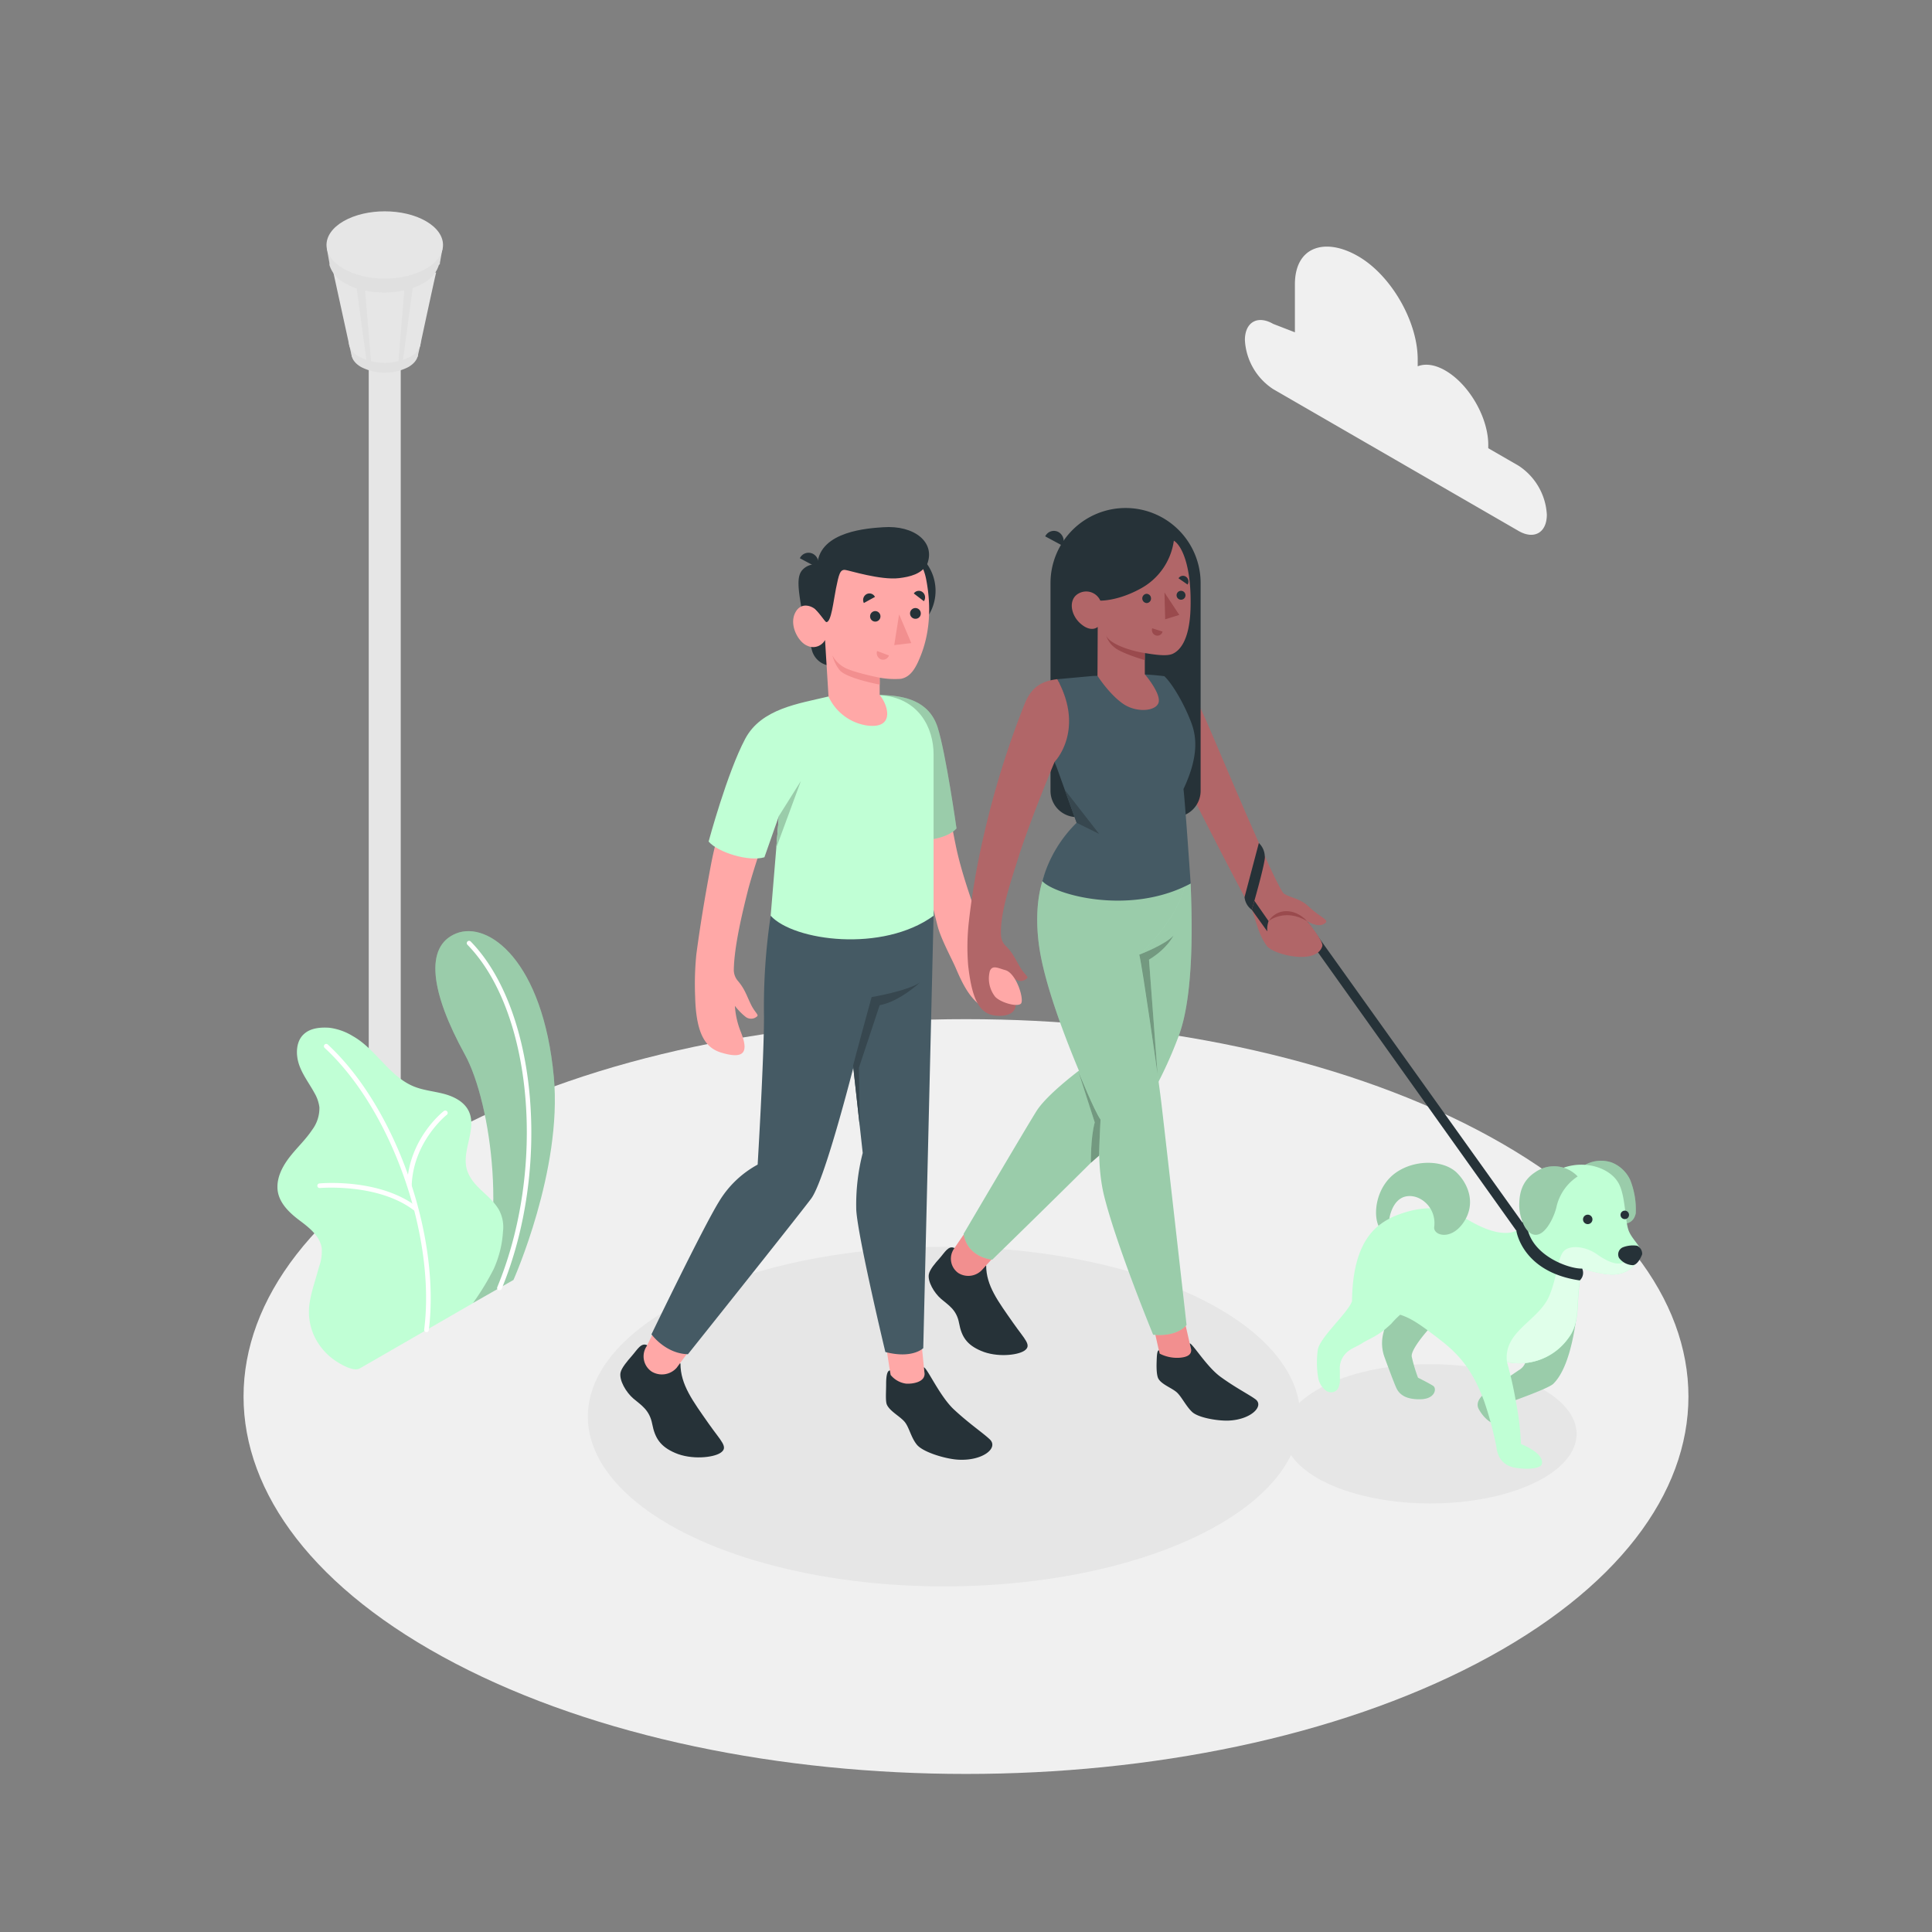 <svg xmlns="http://www.w3.org/2000/svg" viewBox="0 0 500 500"><rect x="0" y="0" width="500" height="500" fill="#808080" stroke="none"/><g id="freepik--Floor--inject-50"><path d="M117.8,430.49c73,38.14,191.39,38.14,264.41,0s73-100,0-138.13-191.4-38.14-264.42,0S44.78,392.35,117.8,430.49Z" style="fill:#f0f0f0"></path></g><g id="freepik--Cloud--inject-50"><path d="M329.49,83.82,335.12,86V73.58c0-9.83,7.85-12.19,16.36-7.27h0C360,71.22,366.9,83.18,366.9,93v1.8c1.93-.77,4.43-.48,7.16,1.1h0c6.13,3.54,11.1,12.14,11.1,19.22V116l7.85,4.53a16.18,16.18,0,0,1,7.31,12.66c0,4.66-3.28,6.55-7.31,4.22L329.49,100.7A16.18,16.18,0,0,1,322.18,88C322.18,83.38,325.46,81.49,329.49,83.82Z" style="fill:#f0f0f0"></path></g><g id="freepik--street-light--inject-50"><rect x="95.43" y="95.55" width="8.28" height="220.17" style="fill:#e6e6e6"></rect><path d="M93,84.74c-3.63,2.1-3.63,5.49,0,7.59a14.51,14.51,0,0,0,13.15,0c3.63-2.1,3.63-5.49,0-7.59A14.51,14.51,0,0,0,93,84.74Z" style="fill:#e0e0e0"></path><path d="M93.48,88c-3.36,1.94-3.36,5.09,0,7a13.43,13.43,0,0,0,12.19,0c3.36-1.94,3.36-5.09,0-7A13.49,13.49,0,0,0,93.48,88Z" style="fill:#e0e0e0"></path><polygon points="108.79 89.21 90.36 89.21 91.08 92.36 108.07 92.36 108.79 89.21" style="fill:#e0e0e0"></polygon><path d="M112.88,70.54H86.28l4.08,18.67h0A5.08,5.08,0,0,0,93,92.33a14.51,14.51,0,0,0,13.15,0,5.08,5.08,0,0,0,2.64-3.12h0S112.76,70.69,112.88,70.54Z" style="fill:#e6e6e6"></path><path d="M113.84,68.35c0-.08,0-.17,0-.25l.67-3.76h-1.64a9.68,9.68,0,0,0-3.19-2.8c-5.61-3.24-14.7-3.24-20.32,0a9.74,9.74,0,0,0-3.18,2.8H84.59l.67,3.76c0,.08,0,.17,0,.25l0,.24h0a7.9,7.9,0,0,0,4,4.69c5.62,3.24,14.71,3.24,20.32,0a7.89,7.89,0,0,0,4-4.69h0Z" style="fill:#e0e0e0"></path><path d="M88.91,57.24c-5.88,3.4-5.88,8.91,0,12.31s15.44,3.4,21.33,0,5.88-8.91,0-12.31S94.8,53.84,88.91,57.24Z" style="fill:#e6e6e6"></path><polygon points="107 73.16 104.19 93.9 103.05 94.18 104.79 73.16 107 73.16" style="fill:#e0e0e0"></polygon><polygon points="92.11 73.16 94.92 93.9 96.07 94.18 94.32 73.16 92.11 73.16" style="fill:#e0e0e0"></polygon></g><g id="freepik--Plants--inject-50"><path d="M122.35,337.25l10.53-6s12.7-28.42,10.45-52.53c-2.8-30-16.94-40.49-25.26-37.15s-6.59,15.28,2.21,31.29C127.27,285.53,131.7,319.5,122.35,337.25Z" style="fill:#C0FFD5"></path><path d="M122.35,337.25l10.53-6s12.7-28.42,10.45-52.53c-2.8-30-16.94-40.49-25.26-37.15s-6.59,15.28,2.21,31.29C127.27,285.53,131.7,319.5,122.35,337.25Z" style="opacity:0.2"></path><path d="M129.24,333.91a.66.66,0,0,1-.23,0,.61.61,0,0,1-.32-.79c12.72-30.72,9.19-71.3-7.71-88.61a.6.6,0,0,1,0-.85.59.59,0,0,1,.84,0c17.2,17.62,20.85,58.8,8,89.91A.61.61,0,0,1,129.24,333.91Z" style="fill:#fff"></path><path d="M93.15,354.12c-1.67,1-5.09-1.13-6.41-2a15.92,15.92,0,0,1-5.28-6.06,15,15,0,0,1-1.32-8.94,35.63,35.63,0,0,1,1.13-4.75c.44-1.53.89-3.07,1.33-4.61a11.78,11.78,0,0,0,.67-4.65c-.4-3.15-3.2-5.36-5.75-7.27-2.81-2.11-5.74-4.89-5.72-8.69,0-2.92,1.53-5.65,3.34-7.94s4-4.33,5.61-6.76a9.35,9.35,0,0,0,1.91-5.9,9.79,9.79,0,0,0-1.28-3.69c-1.34-2.47-3.11-4.73-4-7.39s-.79-6,1.28-7.86c1.7-1.56,4.23-1.78,6.54-1.63a15.19,15.19,0,0,1,6.07,2.14c6,3.35,9.47,10.49,15.87,13.07,2.46,1,5.17,1.22,7.74,1.9s5.19,2,6.38,4.37c2.35,4.69-2,10.47-.36,15.44,1.47,4.41,5.75,6.1,8.15,10.07a9.39,9.39,0,0,1,1.12,5.76,27.36,27.36,0,0,1-2.43,9.75,68.13,68.13,0,0,1-5.35,8.78C122.25,337.35,93.4,354,93.15,354.12Z" style="fill:#C0FFD5"></path><path d="M110.38,344.76h-.08a.6.6,0,0,1-.52-.67c3.06-24.26-8.51-57-25.79-72.92a.6.6,0,0,1,.81-.88c17.54,16.18,29.27,49.36,26.17,73.95A.59.59,0,0,1,110.38,344.76Z" style="fill:#fff"></path><path d="M107.38,313.28a.6.6,0,0,1-.36-.12c-9.3-7-24.09-5.71-24.24-5.7a.59.59,0,0,1-.65-.54.6.6,0,0,1,.54-.65c.63-.06,15.4-1.33,25.07,5.93a.6.6,0,0,1,.12.84A.63.63,0,0,1,107.38,313.28Z" style="fill:#fff"></path><path d="M105.92,307.24h0a.59.59,0,0,1-.57-.62c.46-11.87,9.15-18.8,9.52-19.09a.6.6,0,0,1,.74,1c-.09.06-8.62,6.89-9.06,18.19A.6.6,0,0,1,105.92,307.24Z" style="fill:#fff"></path></g><g id="freepik--Shadows--inject-50"><ellipse cx="244.32" cy="366.62" rx="92.19" ry="43.94" style="fill:#e6e6e6"></ellipse><path d="M343.42,383.84c14.78,7,38.74,7,53.52,0s14.78-18.47,0-25.51-38.74-7.05-53.52,0S328.63,376.79,343.42,383.84Z" style="fill:#e6e6e6"></path></g><g id="freepik--Characters--inject-50"><path d="M167.52,348.16c-1.61-.83-2.63,1.21-4.09,2.85-1,1.15-2.61,3-2.85,4.27-.35,1.93,1.4,5,3.33,6.66s4.17,2.88,4.88,6.57,2.13,5.87,5.94,7.51c4.19,1.81,9.79,1.23,11.69,0,2.25-1.45.19-3-3-7.56-4.12-5.89-7.32-10.1-7.32-15.59Z" style="fill:#263238"></path><path d="M170,343l-2.58,5.3a4.75,4.75,0,0,0,1.14,6.6l.1.07a5.11,5.11,0,0,0,6.47-1l4.53-6.13Z" style="fill:#ffa8a7"></path><path d="M199.45,237a159.17,159.17,0,0,0-1.73,26.13c0,10.91-1.64,38.27-1.64,38.27a26.28,26.28,0,0,0-10,9.57c-4.24,6.87-17.48,34.35-17.48,34.35s3.58,5,9.44,5.15c0,0,27.46-34.41,31.86-40.23s14.61-48.51,14.61-48.51Z" style="fill:#455a64"></path><polygon points="231.21 360.56 239.69 359.72 238.35 346.29 229.13 347.21 231.21 360.56" style="fill:#ffa8a7"></polygon><path d="M239.24,355.17l-.14-1.32c.92.3,4.11,7.48,7.74,10.89,4,3.73,7.54,6.08,9.31,7.76,2.38,2.25-1.9,5.7-8.38,5.25-3.21-.23-8.9-1.93-10.48-3.86s-2-4.59-3.24-6-3.74-2.66-4.52-4.35c-.42-.92-.19-3.5-.2-5.35,0-2.36.34-3.51,1-3.52,0,.2.17,1.17.17,1.17a6.2,6.2,0,0,0,3.95,2.24C235.93,358.21,239.67,357.78,239.24,355.17Z" style="fill:#263238"></path><path d="M241.61,237,238.94,348.9s-2.78,2.83-9.81,1c0,0-7.12-29.69-7.53-36.79a53.67,53.67,0,0,1,1.67-14.72l-2.77-25.17L199.45,237Z" style="fill:#455a64"></path><path d="M220.78,275.8c0-.25,4.79-17.75,4.79-17.75s9.37-1.58,12.53-3.8c0,0-5.34,5-10.44,5.89l-5.37,16.2.21,15.1Z" style="fill:#37474f"></path><path d="M237.59,217.68c-2.81-14.08-.94-26-.66-33,0-1.25,2.27,1.54,2.87,2.64l4,11s1.9,12.68,3.68,21.09c1.45,6.86,4.59,15.59,6.66,21.12,1.08,2.86,3,5.37,4,8.31a35.18,35.18,0,0,1,1.94,9.3c.14,2-.22,3.85-2.49,3.52a8,8,0,0,1-3.5-1.23c-3.3-2.18-5.19-6.29-6.69-9.79-1.11-2.6-3.9-7.62-4.78-11.1C240.33,230.48,238.69,223.22,237.59,217.68Z" style="fill:#ffa8a7"></path><path d="M227.66,179.86c6.45.07,12.79,1.52,15,8.38,2.13,6.7,4.88,26.15,4.88,26.15s-2.71,3.6-11.75,3Z" style="fill:#C0FFD5"></path><path d="M227.66,179.86c6.45.07,12.79,1.52,15,8.38,2.13,6.7,4.88,26.15,4.88,26.15s-2.71,3.6-11.75,3Z" style="opacity:0.2"></path><path d="M183.92,224.2c3.43-18.36,11.32-31.33,12.55-35.92l3.42,23.41a167.91,167.91,0,0,0-6.15,18.06C192,236.56,190,245.13,189.91,251a4.35,4.35,0,0,0,1.05,2.85c1.83,2.13,2.28,3.87,3.43,6.2.9,1.82,1.93,2.53,1.61,2.92a2.31,2.31,0,0,1-3.14.11,16.55,16.55,0,0,1-2.67-2.76,21.66,21.66,0,0,0,1.52,6.71c1.95,4.9,1.34,7.34-5.1,5.37-4-1.23-6.47-4.72-6.71-14.54a77,77,0,0,1,.31-10.85C181.43,237.78,182.88,229.76,183.92,224.2Z" style="fill:#ffa8a7"></path><path d="M214.42,180.25c-7.69,1.85-17.4,3.12-21.56,10.95-4.7,8.84-9.47,26.59-9.47,26.59,2.4,2.82,10.43,5.29,14.44,4.07l3.76-10.7L199.45,237c6,6.54,29,9.59,42.16,0v-41.8c0-6.68-3.71-14.7-14-15.3Z" style="fill:#C0FFD5"></path><polygon points="201.59 211.16 207.27 202.12 200.9 219.4 201.59 211.16" style="fill:#C0FFD5"></polygon><polygon points="201.59 211.16 207.27 202.12 200.9 219.4 201.59 211.16" style="opacity:0.2"></polygon><path d="M207.27,157l2.84,11.22a5.42,5.42,0,0,0,5.25,4.09h3.33V156.67Z" style="fill:#263238"></path><path d="M242.12,152.9a12,12,0,1,1-12-12A12,12,0,0,1,242.12,152.9Z" style="fill:#263238"></path><path d="M211.53,146.07a4.54,4.54,0,0,0-3.78,1.33c-1.62,1.66-1.29,4.73,0,11.79l5,.58Z" style="fill:#263238"></path><path d="M213.88,159.77c-.74.45-1.8-1-2.72-1.94s-3.92-2.28-5.42.87.86,7.46,3.15,8.4a3.5,3.5,0,0,0,4.63-1.47l.9,14.62a13.09,13.09,0,0,0,9.88,7.5c7.21,1,5.73-5,3.36-7.89v-4.47a22.37,22.37,0,0,0,5.48.29c2.64-.5,3.93-2.94,5.17-6.07,1.85-4.66,3-11.27,1.39-19.64-2.12-11.09-14.4-11.33-21.45-6.9S213.88,159.77,213.88,159.77Z" style="fill:#ffa8a7"></path><path d="M213.88,161c-.37,0-1.8-2.36-2.72-3.2-1.29-1.17.37-11.76.37-11.76.65-8.68,13.45-9.34,17-9.59,8.11-.59,13.63,3.9,11.42,9.55-1.46,2.57-4.46,3.28-7.27,3.62-4.77.58-12.89-2-13.91-2.12-1.38-.19-1.67,1.15-2.42,4.81C215.69,155.56,215.14,161,213.88,161Z" style="fill:#263238"></path><path d="M211.54,146.89,207,144.47a2.49,2.49,0,0,1,3.41-1.13A2.69,2.69,0,0,1,211.54,146.89Z" style="fill:#263238"></path><path d="M227.65,175.39s-6.69-1.34-9-2.58a7.7,7.7,0,0,1-3.23-3.2,10.64,10.64,0,0,0,1.83,3.77c1.71,2.18,10.42,3.79,10.42,3.79Z" style="fill:#f28f8f"></path><path d="M227.86,159.53a1.34,1.34,0,1,1-2.68,0,1.35,1.35,0,0,1,1.34-1.38A1.36,1.36,0,0,1,227.86,159.53Z" style="fill:#263238"></path><path d="M226.44,154.48l-2.87,1.58a1.72,1.72,0,0,1,.67-2.28A1.59,1.59,0,0,1,226.44,154.48Z" style="fill:#263238"></path><path d="M227,168.48l3.06,1.15a1.61,1.61,0,0,1-2.08,1A1.72,1.72,0,0,1,227,168.48Z" style="fill:#f28f8f"></path><path d="M239.1,155.59l-2.61-2a1.58,1.58,0,0,1,2.27-.35A1.74,1.74,0,0,1,239.1,155.59Z" style="fill:#263238"></path><path d="M238.3,158.76a1.35,1.35,0,0,1-1.34,1.38,1.39,1.39,0,1,1,1.34-1.38Z" style="fill:#263238"></path><polygon points="232.69 158.99 231.43 166.95 235.84 166.43 232.69 158.99" style="fill:#f28f8f"></polygon><polygon points="338.26 238.38 394.21 316.69 392.43 318.51 338.26 242.5 338.26 238.38" style="fill:#263238"></polygon><path d="M301.36,175c4.84,0,7.56,4.18,10.67,11.21s18.44,44,20.32,45.12,4.13,1.19,6.3,3.25c3.41,3.23,5.77,3.49,4,4.53s-4.36-.73-4.36-.73,4.3,5.23,3.93,6.47c-1.51,5-12.62,2.23-14.33,0-2.78-3.64-3.22-9.07-4.6-10.71s-21.2-40.89-21.2-40.89Z" style="fill:#b16668"></path><path d="M338.26,238.38c-3.15-3.43-7.78-3.43-9.95,0C328.31,238.38,332.48,234.93,338.26,238.38Z" style="fill:#9a4a4d"></path><path d="M327.32,221.56c.42.93-3.35,13.9-3.35,13.9a4.59,4.59,0,0,1-1.88-3.29l3.7-14A4.92,4.92,0,0,1,327.32,221.56Z" style="fill:#263238"></path><path d="M328.31,238.38l-3.67-5.26-.67,2.34,4,5.58A6.37,6.37,0,0,1,328.31,238.38Z" style="fill:#263238"></path><path d="M303.93,211.46H278.66a6.79,6.79,0,0,1-6.79-6.79V150.9a19.43,19.43,0,0,1,19.43-19.43h0a19.42,19.42,0,0,1,19.42,19.43v53.77A6.79,6.79,0,0,1,303.93,211.46Z" style="fill:#263238"></path><path d="M247,323c-1.54-.78-2.51,1.16-3.9,2.72-1,1.1-2.5,2.83-2.72,4.08-.33,1.85,1.33,4.76,3.18,6.36s4,2.75,4.65,6.27,2,5.6,5.68,7.17c4,1.72,9.34,1.17,11.15,0,2.15-1.39.19-2.91-2.82-7.22-3.93-5.62-7-9.64-7-14.88Z" style="fill:#263238"></path><path d="M250.14,318.42l-3.23,4.73a4.54,4.54,0,0,0,1.09,6.3l.1.06a4.87,4.87,0,0,0,6.18-1l5-5.49Z" style="fill:#f28f8f"></path><path d="M308.14,228.66c.2,6,1.27,28-3.13,39.53A108.48,108.48,0,0,1,295.86,287c-1.31,2.24-39.06,39-39.06,39s-6.41-.47-7.42-6.68c0,0,15.46-26.3,18.81-31.69S283.4,274,283.4,274l-1.08-50.55Z" style="fill:#C0FFD5"></path><path d="M308.14,228.66c.2,6,1.27,28-3.13,39.53A108.48,108.48,0,0,1,295.86,287c-1.31,2.24-39.06,39-39.06,39s-6.41-.47-7.42-6.68c0,0,15.46-26.3,18.81-31.69S283.4,274,283.4,274l-1.08-50.55Z" style="opacity:0.2"></path><rect x="299.65" y="341.87" width="8.18" height="11.92" transform="translate(677.04 619.66) rotate(167.19)" style="fill:#f28f8f"></rect><path d="M294.84,247.06a50.38,50.38,0,0,0,7.29-8.41c6.1-8.42,5.16-15.91,5.16-15.91H304.8l-33,.68c-3.28,5.36-4,13.49-2.88,21.42,2.29,16.44,15.91,44.9,15.91,44.9-.19,2.25-1.14,11.71,1,20.09,3.38,13.22,12.6,35.59,12.6,35.59s5.78.83,8.65-2.52c0,0-5.11-45.42-6.48-57.06C299.11,273.25,294.84,247.06,294.84,247.06Z" style="fill:#C0FFD5"></path><path d="M294.84,247.06a50.38,50.38,0,0,0,7.29-8.41c6.1-8.42,5.16-15.91,5.16-15.91H304.8l-33,.68c-3.28,5.36-4,13.49-2.88,21.42,2.29,16.44,15.91,44.9,15.91,44.9-.19,2.25-1.14,11.71,1,20.09,3.38,13.22,12.6,35.59,12.6,35.59s5.78.83,8.65-2.52c0,0-5.11-45.42-6.48-57.06C299.11,273.25,294.84,247.06,294.84,247.06Z" style="opacity:0.2"></path><path d="M273.53,198.65c.34-.58,10.58-14.94.05-22.34,5.59,3,5.88,7.06,5.88,11.05C279.46,191.06,277.93,194.17,273.53,198.65Z" style="fill:#f28f8f"></path><path d="M308.16,348.79l-.26-1.14c.84.16,4.42,6.11,8,8.69,3.89,2.83,7.27,4.51,9,5.78,2.32,1.71-1,5.21-6.77,5.52-2.84.15-8-.71-9.61-2.23s-2.75-4-4-5.1-3.83-2-4.69-3.44c-.48-.76-.55-2.66-.5-4.29s.1-3.14.61-3.12l.2.87A9.86,9.86,0,0,0,305,351.4C306.32,351.34,308.83,351,308.16,348.79Z" style="fill:#263238"></path><path d="M299.59,278.13s-3.85-27.33-4.75-31.07c0,0,6.78-2.58,8.86-4.95,0,0-1.49,3.31-6.34,6.25Z" style="fill:#C0FFD5"></path><path d="M299.59,278.13s-3.85-27.33-4.75-31.07c0,0,6.78-2.58,8.86-4.95,0,0-1.49,3.31-6.34,6.25Z" style="opacity:0.4"></path><path d="M279.09,277.33s4.09,10.17,5.73,12.41c0,0-.41,7.75-.35,9.32l-2.15,1.87s-.1-6.51,1-10.45" style="fill:#C0FFD5"></path><path d="M279.09,277.33s4.09,10.17,5.73,12.41c0,0-.41,7.75-.35,9.32l-2.15,1.87s-.1-6.51,1-10.45" style="opacity:0.4"></path><path d="M306.29,204.2c.52,4.78,1.85,24.46,1.85,24.46-15.79,8.43-35.38,2.84-38.38-.63a33.56,33.56,0,0,1,8.87-15.09l-5.12-14.28s-.61-1.46-.59-1.47c.34-.59,7.48-8.63.7-21.41l9.21-.84,13.5-.39c2.94.16,5,.45,5,.45,1.89,1.76,4.86,6.6,6.78,11.53C309.38,189.71,310.72,194.78,306.29,204.2Z" style="fill:#455a64"></path><path d="M303.79,139.93c2,1.22,4.58,6.38,4.33,17.2-.21,9.17-3.18,11.43-4.67,12.09s-4.37.25-7.17-.21v5.5s3.87,4.49,3.62,7-5.58,3.13-9.2.66-6.67-7.27-6.67-7.27l.06-12.66s-1.64,1.6-4.44-.84c-2.3-2-3.08-5.41-1.28-7.24a4,4,0,0,1,6.39,1.28s4.46.16,10.4-3.1A16.72,16.72,0,0,0,303.79,139.93Z" style="fill:#b16668"></path><path d="M297.88,154.82a1.16,1.16,0,0,1-1.09,1.25,1.2,1.2,0,0,1-.12-2.39A1.17,1.17,0,0,1,297.88,154.82Z" style="fill:#263238"></path><path d="M298.19,162.6l2.68.85a1.37,1.37,0,0,1-1.74,1A1.47,1.47,0,0,1,298.19,162.6Z" style="fill:#9a4a4d"></path><path d="M307.34,151.28,305,149.66a1.36,1.36,0,0,1,1.94-.39A1.48,1.48,0,0,1,307.34,151.28Z" style="fill:#263238"></path><path d="M306.8,154a1.15,1.15,0,1,1-2.3.11,1.15,1.15,0,1,1,2.3-.11Z" style="fill:#263238"></path><polygon points="301.36 153.33 301.55 160.27 305.2 159.14 301.36 153.33" style="fill:#9a4a4d"></polygon><path d="M296.28,169c-2.95-.39-9-2.13-10-4.53a6.21,6.21,0,0,0,2.12,3.06c1.81,1.55,7.84,3.3,7.84,3.3Z" style="fill:#9a4a4d"></path><polygon points="275.58 204.42 284.46 215.82 278.64 212.94 275.58 204.42" style="fill:#37474f"></polygon><path d="M275,141.23l-4.5-2.42a2.49,2.49,0,0,1,3.41-1.13A2.69,2.69,0,0,1,275,141.23Z" style="fill:#263238"></path><path d="M272.92,197.19S266.7,212,263.53,222c-2,6.38-4.83,14.57-4.46,20.18a4.09,4.09,0,0,0,1.25,2.66c1.9,1.87,2.48,3.49,3.76,5.6,1,1.66,2.05,2.25,1.79,2.65a2.23,2.23,0,0,1-3,.37,15.38,15.38,0,0,1-2.77-2.4,20.24,20.24,0,0,0,2,6.24c2.26,4.5-.91,5.91-4.4,5.55-4-.43-6.1-3.67-7.14-13a58.54,58.54,0,0,1,.13-10.86,193.25,193.25,0,0,1,4-23.18A230.72,230.72,0,0,1,265.24,182c1.84-4.4,4.51-5.73,8.38-6.24C280.88,189.05,272.92,197.19,272.92,197.19Z" style="fill:#b16668"></path><path d="M260.12,251.05c-1.66-.43-3.3-1.44-3.95.26a7.62,7.62,0,0,0,1.39,6.66c1.48,1.55,5.64,2.67,6.63,1.8S263.09,251.82,260.12,251.05Z" style="fill:#ffa8a7"></path><path d="M407.87,341.64c-.49,3.21-1.85,12.6-5.91,16.51-1.32,1.28-12.27,5.14-13.08,5.34,0,0,2.3,3.29,1.37,4.33-1.52,1.71-5,1.26-7.47-3-1.34-2.26,1.32-4.17,2.48-4.92,1.46-.94,5.6-3.8,7.83-5.31a3.85,3.85,0,0,0,1.94-3.51l-.21-5.36Z" style="fill:#C0FFD5"></path><path d="M407.87,341.64c-.49,3.21-1.85,12.6-5.91,16.51-1.32,1.28-12.27,5.14-13.08,5.34,0,0,2.3,3.29,1.37,4.33-1.52,1.71-5,1.26-7.47-3-1.34-2.26,1.32-4.17,2.48-4.92,1.46-.94,5.6-3.8,7.83-5.31a3.85,3.85,0,0,0,1.94-3.51l-.21-5.36Z" style="opacity:0.2"></path><path d="M410.21,301.47a8.52,8.52,0,0,1,6.92-.61,8.87,8.87,0,0,1,4.75,4.48,20.64,20.64,0,0,1,1.45,8.65c-.73,3.67-4.83,3.29-7.81,1S410.21,301.47,410.21,301.47Z" style="fill:#C0FFD5"></path><path d="M410.21,301.47a8.52,8.52,0,0,1,6.92-.61,8.87,8.87,0,0,1,4.75,4.48,20.64,20.64,0,0,1,1.45,8.65c-.73,3.67-4.83,3.29-7.81,1S410.21,301.47,410.21,301.47Z" style="opacity:0.2"></path><path d="M369.91,343.8c-1.31,1.44-4.79,5.59-4.56,7.27a38.74,38.74,0,0,0,1.63,5.48s3,1.49,3.94,2.13.54,3.33-3.19,3.44-5.57-1.1-6.42-3.05c-.54-1.21-2-5.08-3-7.85a10.49,10.49,0,0,1-.27-6.32,21.8,21.8,0,0,1,2.16-5.64C361.83,337,369.91,343.8,369.91,343.8Z" style="fill:#C0FFD5"></path><path d="M369.91,343.8c-1.31,1.44-4.79,5.59-4.56,7.27a38.74,38.74,0,0,0,1.63,5.48s3,1.49,3.94,2.13.54,3.33-3.19,3.44-5.57-1.1-6.42-3.05c-.54-1.21-2-5.08-3-7.85a10.49,10.49,0,0,1-.27-6.32,21.8,21.8,0,0,1,2.16-5.64C361.83,337,369.91,343.8,369.91,343.8Z" style="opacity:0.2"></path><path d="M343.74,360.18a2.16,2.16,0,0,1-.49-.22,5.33,5.33,0,0,1-2.1-3.36,23.93,23.93,0,0,1-.14-7c.19-3.21,7.9-9.82,8.89-12.87.18-16.41,6.92-20.56,12.32-22.5,9.15-3.28,14-.63,18.65,2,5.43,3.06,12.44,5,14.52-1.39,2-6.09,4.05-12,11.69-13.25,5.22-.82,10.31,1.43,12,5s1.43,9.68,2.52,12.15,3.8,4.33,3,6.25a8.29,8.29,0,0,1-1.21,2s0,0-.05,0a.12.12,0,0,1-.07.12c-.11.14-.23.25-.34.37a7,7,0,0,1-1.4,1.16,6.58,6.58,0,0,1-2.24.94,3.36,3.36,0,0,1-.61.14l-.69.09c-3.11.25-8.47-1.53-8.47-1.53-.16.59-.27,1.19-.38,1.76-1.38,6.84.09,11.87-3.18,16.19A15.56,15.56,0,0,1,390,352.48a101.49,101.49,0,0,1,2.39,10.67,69.88,69.88,0,0,1,1.24,10.57s6.25,2.37,5.37,5.25c-.27.88-2.9,1.51-6.75.9s-4.77-3.45-5-5.5a88.24,88.24,0,0,0-3.18-11.81l-.36-.94c-2.55-6.41-5.42-10.57-10.88-14.78-4.83-3.73-7.35-5.59-10.46-6.59a22.35,22.35,0,0,0-2.31,2.34c-.62.58-1.26,1.15-1.93,1.68a20.86,20.86,0,0,1-2.95,1.9c-.9.48-1.82.92-2.68,1.47-1.33.85-2.92,1.34-4.07,2.47a5.57,5.57,0,0,0-1.67,4.56c0,.67,0,1.33,0,2a5.29,5.29,0,0,1-.44,2.62A2.09,2.09,0,0,1,343.74,360.18Z" style="fill:#C0FFD5"></path><path d="M423.33,327l-.12.14c-.11.14-.23.25-.34.37a7.09,7.09,0,0,1-1.4,1.16,6.58,6.58,0,0,1-2.24.94,3.36,3.36,0,0,1-.61.14l-.69.09c-3.11.25-8.47-1.53-8.47-1.53a16.84,16.84,0,0,0-.38,1.76c-1.38,6.84.09,11.87-3.18,16.19A15.56,15.56,0,0,1,390,352.48c-1-8.05,8.28-10.6,11-17.22,2.05-5,2.13-9.88,3.75-11.51s5.64-1.2,8.55.86c2.45,1.72,5.28,3.16,7.16,1.95.71-.46,2.31.89,2.79.45C423.31,327,423.31,327,423.33,327Z" style="fill:#C0FFD5"></path><path d="M423.33,327l-.12.14c-.11.14-.23.25-.34.37a7.09,7.09,0,0,1-1.4,1.16,6.58,6.58,0,0,1-2.24.94,3.36,3.36,0,0,1-.61.14l-.69.09c-3.11.25-8.47-1.53-8.47-1.53a16.84,16.84,0,0,0-.38,1.76c-1.38,6.84.09,11.87-3.18,16.19A15.56,15.56,0,0,1,390,352.48c-1-8.05,8.28-10.6,11-17.22,2.05-5,2.13-9.88,3.75-11.51s5.64-1.2,8.55.86c2.45,1.72,5.28,3.16,7.16,1.95.71-.46,2.31.89,2.79.45C423.31,327,423.31,327,423.33,327Z" style="fill:#fff;opacity:0.5"></path><path d="M409.46,328.3c-3.35.18-14.57-3.71-14.37-12.64a5,5,0,0,0-2.66,2.85s1.45,10.7,16.41,12.86A2.65,2.65,0,0,0,409.46,328.3Z" style="fill:#263238"></path><path d="M408.3,304.46a8.43,8.43,0,0,0-11-1.08c-3.8,2.47-4.07,6.11-4.12,8.38-.06,2.75,1.36,7.62,4.12,7.81s5.1-5,5.59-7.55A12.78,12.78,0,0,1,408.3,304.46Z" style="fill:#C0FFD5"></path><path d="M408.3,304.46a8.43,8.43,0,0,0-11-1.08c-3.8,2.47-4.07,6.11-4.12,8.38-.06,2.75,1.36,7.62,4.12,7.81s5.1-5,5.59-7.55A12.78,12.78,0,0,1,408.3,304.46Z" style="opacity:0.2"></path><path d="M356.75,317.23c-1.48-3.38-.47-10.23,4.5-13.74s12.36-3.3,15.76,0c3.05,3,5,8.07,1.75,12.87s-7.87,3.37-7.59,1.18c.65-5-3.65-8.64-7.3-7.91s-4.31,5.77-4.31,5.77A16.38,16.38,0,0,0,356.75,317.23Z" style="fill:#C0FFD5"></path><path d="M356.75,317.23c-1.48-3.38-.47-10.23,4.5-13.74s12.36-3.3,15.76,0c3.05,3,5,8.07,1.75,12.87s-7.87,3.37-7.59,1.18c.65-5-3.65-8.64-7.3-7.91s-4.31,5.77-4.31,5.77A16.38,16.38,0,0,0,356.75,317.23Z" style="opacity:0.2"></path><path d="M422.64,327.43a4.67,4.67,0,0,1-3.64-1.89,2,2,0,0,1,1-2.74,7.23,7.23,0,0,1,3.69-.4,2.31,2.31,0,0,1,1.3,2.22C424.83,325,424,327.2,422.64,327.43Z" style="fill:#263238"></path><path d="M409.69,315.47a1.22,1.22,0,0,1,2.43,0,1.22,1.22,0,1,1-2.43,0Z" style="fill:#263238"></path><circle cx="420.49" cy="314.41" r="1.1" style="fill:#263238"></circle></g></svg>